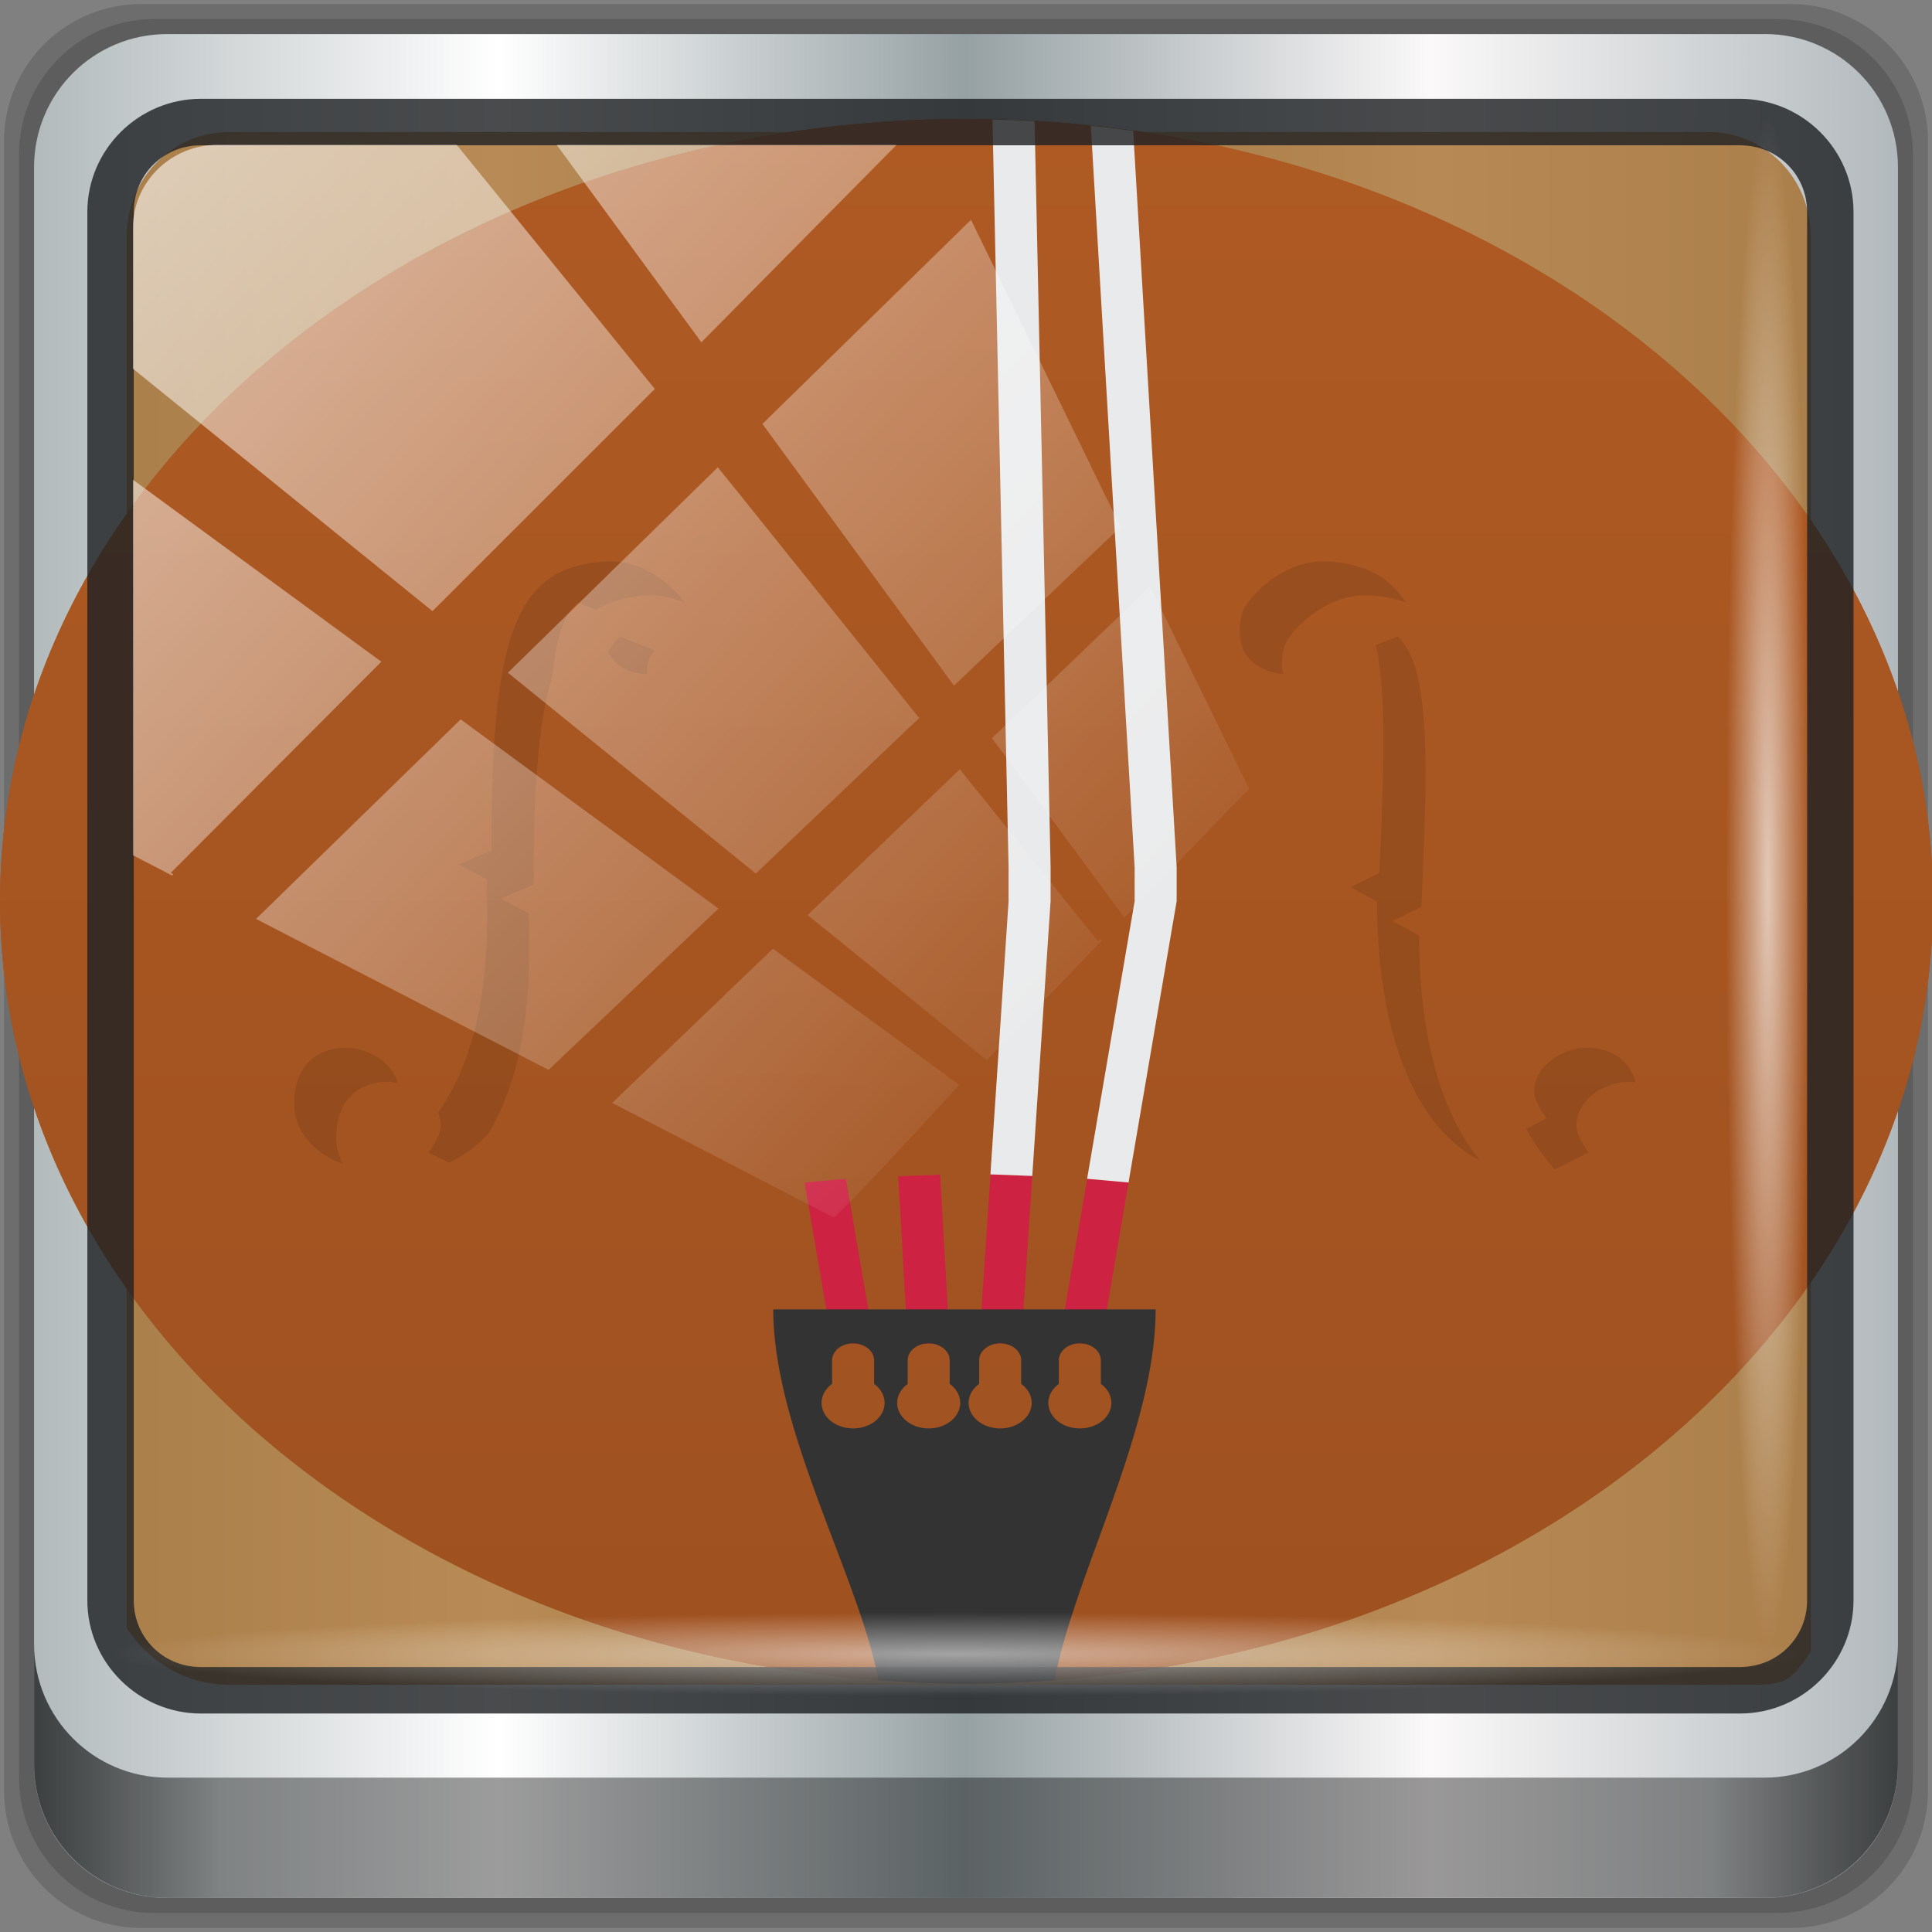 <?xml version="1.0" encoding="UTF-8" standalone="no"?>
<svg
   xmlns:dc="http://purl.org/dc/elements/1.1/"
   xmlns:cc="http://creativecommons.org/ns#"
   xmlns:rdf="http://www.w3.org/1999/02/22-rdf-syntax-ns#"
   xmlns:svg="http://www.w3.org/2000/svg"
   xmlns="http://www.w3.org/2000/svg"
   xmlns:xlink="http://www.w3.org/1999/xlink"
   xmlns:sodipodi="http://sodipodi.sourceforge.net/DTD/sodipodi-0.dtd"
   xmlns:inkscape="http://www.inkscape.org/namespaces/inkscape"
   viewBox="0 0 48 48"
   version="1.1"
   id="svg90"
   sodipodi:docname="ariamaestosa.svg"
   inkscape:version="0.92.2 5c3e80d, 2017-08-06">
  <rect x="0" y="0" width="48" height="48" fill="#808080" stroke="none"/>
  <sodipodi:namedview
     pagecolor="#ffffff"
     bordercolor="#666666"
     borderopacity="1"
     objecttolerance="10"
     gridtolerance="10"
     guidetolerance="10"
     inkscape:pageopacity="0"
     inkscape:pageshadow="2"
     inkscape:window-width="1280"
     inkscape:window-height="941"
     id="namedview92"
     showgrid="false"
     inkscape:zoom="4.9166667"
     inkscape:cx="-15.864407"
     inkscape:cy="22.372881"
     inkscape:window-x="0"
     inkscape:window-y="21"
     inkscape:window-maximized="1"
     inkscape:current-layer="svg90" />
  <defs
     id="defs26">
    <clipPath
       clipPathUnits="userSpaceOnUse"
       id="clipPath3383">
      <path
         d="m 20 1 -0.801 10 l 1.422 0 -0.621 13 -0.5 0 0 1 0.5 0 1.662 12 -1.262 0 c 0 4 2.6 9 2.6 12 l 4 0 c 0 -3 2.5 -8 2.5 -12 l -1.162 0 1.662 -12 0.5 0 0 -1 -0.5 0 -0.621 -13 1.422 0 -0.801 -10 -10 0 z m 1.621 10 1.605 0 -0.227 13 -2 0 0.621 -13 z m 2.605 0 1.547 0 0.227 13 -2 0 0.227 -13 z m 2.547 0 1.605 0 0.621 13 -2 0 -0.227 -13 z m -5.773 14 2 0 0.553 12 -0.891 0 -1.662 -12 z m 3 0 2 0 -0.645 12 -0.803 0 -0.553 -12 z m 3 0 2 0 -1.662 12 -0.982 0 0.645 -12 z m -5.199 14 1 0 0 0.191 a 0.75 0.75 0 0 1 0.25 0.559 0.75 0.75 0 0 1 -0.75 0.75 0.75 0.75 0 0 1 -0.75 -0.75 0.75 0.75 0 0 1 0.25 -0.559 l 0 -0.191 z m 1.799 0 1 0 0 0.189 a 0.75 0.75 0 0 1 0.25 0.561 0.75 0.75 0 0 1 -0.75 0.75 0.75 0.75 0 0 1 -0.75 -0.75 0.75 0.75 0 0 1 0.25 -0.557 l 0 -0.193 z m 1.701 0 1 0 0 0.191 a 0.75 0.75 0 0 1 0.25 0.559 0.75 0.75 0 0 1 -0.75 0.75 0.75 0.75 0 0 1 -0.75 -0.75 0.75 0.75 0 0 1 0.25 -0.559 l 0 -0.191 z m 1.898 0 1 0 0 0.189 a 0.75 0.75 0 0 1 0.25 0.561 0.75 0.75 0 0 1 -0.75 0.75 0.75 0.75 0 0 1 -0.75 -0.75 0.75 0.75 0 0 1 0.25 -0.557 l 0 -0.193"
         id="path2" />
    </clipPath>
    <clipPath
       clipPathUnits="userSpaceOnUse"
       id="clipPath4241">
      <g
         id="g13">
        <path
           d="M 24,1 C 36.703,1 47,11.297 47,24 47,36.703 36.703,47 24,47 11.297,47 1,36.703 1,24 1,11.297 11.297,1 24,1 Z"
           style="fill:url(#linearGradient4253);fill-opacity:1"
           id="path5" />
        <path
           d="M 24,1 C 36.703,1 47,11.297 47,24 47,36.703 36.703,47 24,47 11.297,47 1,36.703 1,24 1,11.297 11.297,1 24,1 Z"
           style="clip-path:url(#clipPath3383);fill:#000;fill-opacity:0.098"
           clip-path="url(#clipPath3383)"
           id="path7" />
        <path
           d="M 24,1 C 36.703,1 47,11.297 47,24 47,36.703 36.703,47 24,47 11.297,47 1,36.703 1,24 1,11.297 11.297,1 24,1 Z"
           style="fill:url(#linearGradient4253);fill-opacity:1"
           id="path9" />
        <path
           d="M 24,1 C 36.703,1 47,11.297 47,24 47,36.703 36.703,47 24,47 11.297,47 1,36.703 1,24 1,11.297 11.297,1 24,1 Z"
           style="fill:url(#linearGradient4253);fill-opacity:1"
           id="path11" />
      </g>
    </clipPath>
    <linearGradient
       id="linearGradient4253"
       gradientUnits="userSpaceOnUse"
       gradientTransform="matrix(0,-1,1,0,-1.5e-6,48)"
       x1="1"
       x2="47">
      <stop
         style="stop-color:#9e5120;stop-opacity:1"
         id="stop16" />
      <stop
         offset="1"
         style="stop-color:#af5a23;stop-opacity:1"
         id="stop18" />
    </linearGradient>
    <linearGradient
       id="linearGradient4379"
       gradientUnits="userSpaceOnUse"
       gradientTransform="rotate(-90,-22.475,28.169)"
       x1="1"
       x2="47">
      <stop
         style="stop-color:#c7722d;stop-opacity:1"
         id="stop21" />
      <stop
         offset="1"
         style="stop-color:#d27c36;stop-opacity:1"
         id="stop23" />
    </linearGradient>
    <linearGradient
       inkscape:collect="always"
       xlink:href="#linearGradient6139-0"
       id="linearGradient4071"
       gradientUnits="userSpaceOnUse"
       gradientTransform="matrix(0.551,0,0,0.551,-2.461,-1.909)"
       x1="6"
       y1="47"
       x2="90"
       y2="47" />
    <linearGradient
       id="linearGradient6139-0">
      <stop
         id="stop6141-2"
         offset="0"
         style="stop-color:#b2babc;stop-opacity:1" />
      <stop
         style="stop-color:#ffffff;stop-opacity:1;"
         offset="0.25"
         id="stop6151-0" />
      <stop
         style="stop-color:#96a1a4;stop-opacity:1"
         offset="0.5"
         id="stop6147-1" />
      <stop
         id="stop6149-4"
         offset="0.75"
         style="stop-color:#fbf9f9;stop-opacity:1;" />
      <stop
         id="stop6143-4"
         offset="1"
         style="stop-color:#b2b9bc;stop-opacity:1" />
    </linearGradient>
    <linearGradient
       gradientTransform="matrix(0.498,0,0,0.498,0.1,0.1)"
       inkscape:collect="always"
       xlink:href="#linearGradient3832-0-6-1-1"
       id="linearGradient4129"
       x1="1.5"
       y1="88.172"
       x2="94.5"
       y2="88.172"
       gradientUnits="userSpaceOnUse" />
    <linearGradient
       id="linearGradient3832-0-6-1-1">
      <stop
         style="stop-color:#000000;stop-opacity:1;"
         offset="0"
         id="stop3834-6-3-7-1" />
      <stop
         id="stop3872-2-4"
         offset="0.1"
         style="stop-color:#000000;stop-opacity:0.588;" />
      <stop
         style="stop-color:#000000;stop-opacity:0.588;"
         offset="0.9"
         id="stop3844-6-2-7-6" />
      <stop
         style="stop-color:#000000;stop-opacity:1;"
         offset="1"
         id="stop3836-5-0-2-9" />
    </linearGradient>
    <radialGradient
       inkscape:collect="always"
       xlink:href="#linearGradient3737"
       id="radialGradient7462"
       gradientUnits="userSpaceOnUse"
       gradientTransform="matrix(0.486,0,0,0.024,16.979,40.016)"
       cx="13.948"
       cy="44.893"
       fx="13.948"
       fy="44.893"
       r="43.199" />
    <linearGradient
       id="linearGradient3737">
      <stop
         offset="0"
         style="stop-color:#ffffff;stop-opacity:1"
         id="stop3739" />
      <stop
         offset="1"
         style="stop-color:#ffffff;stop-opacity:0"
         id="stop3741" />
    </linearGradient>
    <radialGradient
       inkscape:collect="always"
       xlink:href="#linearGradient3737"
       id="radialGradient7464"
       gradientUnits="userSpaceOnUse"
       gradientTransform="matrix(0.442,0,0,0.024,15.807,-44.996)"
       cx="13.948"
       cy="44.893"
       fx="13.948"
       fy="44.893"
       r="43.199" />
    <linearGradient
       inkscape:collect="always"
       xlink:href="#linearGradient3737"
       id="linearGradient4767"
       gradientUnits="userSpaceOnUse"
       x1="2.771"
       y1="-28.642"
       x2="50.528"
       y2="14.514" />
    <clipPath
       id="clipPath4156-4-1"
       clipPathUnits="userSpaceOnUse">
      <path
         inkscape:connector-curvature="0"
         id="path4158-0-8"
         d="m 27.046,-55.695 -14.214,13.321 h 0.061 l 15.653,21.771 10.231,-10.546 C 38.562,-32.302 27.468,-54.819 27.046,-55.695 Z M 9.647,-39.383 -5.241,-25.321 15.988,-7.806 26.372,-18.383 Z m 31.491,12.951 -9.741,9.714 8.945,12.458 7.781,-7.555 z m -49.84,4.379 -13.754,12.982 26.283,13.846 0.061,-0.062 -0.123,-0.062 L 13.599,-5.401 -8.702,-22.053 Z m 38.015,7.401 -9.803,9.775 11.579,9.559 7.628,-7.401 -8.669,-11.009 z m 20.187,5.674 -7.383,7.216 6.188,8.542 5.82,-6.137 z m -32.195,6.322 -9.557,9.498 13.662,7.185 7.934,-7.678 z m 23.312,2.374 -7.107,6.938 8.363,6.907 5.361,-5.674 -0.061,-0.092 -0.092,0.123 -6.464,-8.203 z m -8.73,8.542 -7.505,7.339 10.354,5.458 c 1.397,-1.321 5.675,-6.123 5.851,-6.322 z"
         style="opacity:0.6;fill:#ffffff;fill-opacity:1;stroke:none" />
    </clipPath>
    <linearGradient
       id="ButtonShadow-16"
       gradientTransform="scale(1.006,0.994)"
       x1="45.448"
       y1="92.54"
       x2="45.448"
       y2="7.017"
       gradientUnits="userSpaceOnUse">
      <stop
         style="stop-color:#000000;stop-opacity:1;"
         offset="0"
         id="stop3750-6" />
      <stop
         style="stop-color:#000000;stop-opacity:0.588;"
         offset="1"
         id="stop3752-4" />
    </linearGradient>
    <clipPath
       clipPathUnits="userSpaceOnUse"
       id="clipPath4355-7">
      <rect
         style="fill:#ffffff;fill-opacity:1;fill-rule:nonzero;stroke:none"
         id="rect4357-5"
         width="84"
         height="80"
         x="6"
         y="6"
         rx="6"
         ry="6" />
    </clipPath>
    <clipPath
       clipPathUnits="userSpaceOnUse"
       id="clipPath4355-9">
      <rect
         style="fill:#ffffff;fill-opacity:1;fill-rule:nonzero;stroke:none"
         id="rect4357-1"
         width="84"
         height="80"
         x="6"
         y="6"
         rx="6"
         ry="6" />
    </clipPath>
    <clipPath
       clipPathUnits="userSpaceOnUse"
       id="clipPath4355-1">
      <rect
         style="fill:#ffffff;fill-opacity:1;fill-rule:nonzero;stroke:none"
         id="rect4357-9"
         width="84"
         height="80"
         x="6"
         y="6"
         rx="6"
         ry="6" />
    </clipPath>
    <clipPath
       clipPathUnits="userSpaceOnUse"
       id="clipPath3943-52-0">
      <path
         id="path3945-4-1"
         d="m 69.781,20.844 -5,3.438 c 5.587,5.537 9,13.328 9,21.812 0,8.434 -3.377,16.096 -8.906,21.625 l 5,3.438 C 76.078,64.576 80,55.844 80,46.094 c 2e-6,-9.797 -3.963,-18.66 -10.219,-25.25 z M 40,24.062 28.906,36.219 H 21.5 c -0.823,0 -1.5,0.677 -1.5,1.5 v 1 14.844 1 c 0,0.823 0.684,1.61 1.5,1.5 h 7.406 L 40,68 V 66 26.062 Z m 20.594,3.281 -5,3.438 L 55.5,30.875 c 3.938,3.89 6.406,9.25 6.406,15.219 0,5.921 -2.43,11.148 -6.312,15.031 l 0.094,0.094 5.094,3.438 c 4.475,-4.908 7.25,-11.402 7.25,-18.562 0,-7.231 -2.879,-13.831 -7.438,-18.75 z m -9.25,6.5 -5.219,3.625 c 2.222,2.218 3.719,5.24 3.719,8.625 0,3.337 -1.459,6.228 -3.625,8.438 l 5.219,3.625 c 2.822,-3.237 4.531,-7.434 4.531,-12.062 0,-4.673 -1.754,-9.001 -4.625,-12.25 z"
         style="color:#000000;display:inline;overflow:visible;visibility:visible;opacity:0.8;fill:#ff00ff;fill-opacity:1;fill-rule:nonzero;stroke:none;stroke-width:1;marker:none;enable-background:accumulate"
         inkscape:connector-curvature="0" />
    </clipPath>
    <clipPath
       clipPathUnits="userSpaceOnUse"
       id="clipPath4241-3">
      <g
         id="g13-6">
        <path
           inkscape:connector-curvature="0"
           d="M 24,1 C 36.703,1 47,11.297 47,24 47,36.703 36.703,47 24,47 11.297,47 1,36.703 1,24 1,11.297 11.297,1 24,1 Z"
           style="fill:url(#linearGradient4253);fill-opacity:1"
           id="path5-7" />
        <path
           inkscape:connector-curvature="0"
           d="M 24,1 C 36.703,1 47,11.297 47,24 47,36.703 36.703,47 24,47 11.297,47 1,36.703 1,24 1,11.297 11.297,1 24,1 Z"
           style="fill:#000000;fill-opacity:0.098"
           clip-path="url(#clipPath3383)"
           id="path7-5" />
        <path
           inkscape:connector-curvature="0"
           d="M 24,1 C 36.703,1 47,11.297 47,24 47,36.703 36.703,47 24,47 11.297,47 1,36.703 1,24 1,11.297 11.297,1 24,1 Z"
           style="fill:url(#linearGradient4253);fill-opacity:1"
           id="path9-3" />
        <path
           inkscape:connector-curvature="0"
           d="M 24,1 C 36.703,1 47,11.297 47,24 47,36.703 36.703,47 24,47 11.297,47 1,36.703 1,24 1,11.297 11.297,1 24,1 Z"
           style="fill:url(#linearGradient4253);fill-opacity:1"
           id="path11-5" />
      </g>
    </clipPath>
  </defs>
  <path
     style="display:inline;opacity:0.15;fill:#000000;fill-opacity:1;fill-rule:nonzero;stroke:none;stroke-width:0.498"
     d="M 44.486,0.1 H 3.514 c -1.892,0 -3.414,1.523 -3.414,3.414 v 40.971 C 0.1,46.377 1.623,47.9 3.514,47.9 H 44.486 C 46.377,47.9 47.9,46.377 47.9,44.486 V 3.514 c 0,-1.892 -1.523,-3.414 -3.414,-3.414 z"
     id="path3288"
     inkscape:connector-curvature="0" />
  <path
     inkscape:connector-curvature="0"
     id="path4085"
     d="M 44.166,0.473 H 3.834 c -1.862,0 -3.361,1.499 -3.361,3.361 V 44.166 c 0,1.862 1.499,3.361 3.361,3.361 H 44.166 c 1.862,0 3.361,-1.499 3.361,-3.361 V 3.834 c 0,-1.862 -1.499,-3.361 -3.361,-3.361 z"
     style="display:inline;opacity:0.15;fill:#000000;fill-opacity:1;fill-rule:nonzero;stroke:none;stroke-width:0.498" />
  <path
     style="display:inline;fill:url(#linearGradient4071);fill-opacity:1;fill-rule:nonzero;stroke:none;stroke-width:0.498"
     d="M 43.846,0.847 H 4.154 c -1.832,0 -3.308,1.475 -3.308,3.308 V 43.846 c 0,1.832 1.475,3.308 3.308,3.308 H 43.846 c 1.832,0 3.308,-1.475 3.308,-3.308 V 4.154 c 0,-1.832 -1.475,-3.308 -3.308,-3.308 z"
     id="rect4251-1"
     inkscape:connector-curvature="0" />
  <path
     style="display:inline;opacity:0.98;fill:#a56d2a;fill-opacity:0.807;fill-rule:nonzero;stroke:none;stroke-width:0.516"
     d="m 5.697,3.28 c -1.422,0 -2.551,1.153 -2.551,2.606 v 10.797 3.648 20.111 c 0.546,0.849 1.478,1.417 2.551,1.417 H 7.738 40.396 43.219 c 1.073,0 1.224,0.018 1.77,-0.831 V 20.33 16.682 5.886 c 0,-1.452 -1.129,-2.606 -2.551,-2.606 z"
     id="path3400-6"
     inkscape:connector-curvature="0"
     sodipodi:nodetypes="sscccsccscccsss" />
  <g
     transform="matrix(1.044,0,0,0.845,51.83,37.859)"
     id="g1055">
    <path
       inkscape:connector-curvature="0"
       id="path38"
       style="opacity:0.1;fill:#000000;fill-opacity:1"
       d="m -26.644,-41.305 c -1.376,0 -2.72,0.128 -4.03,0.359 l -0.771,9.641 h 1.422 l -0.621,13 h -0.5 v 1 h 0.5 l 1.662,12 h -1.262 c 0,3.198 1.644,7.02 2.311,9.963 0.427,0.024 0.856,0.037 1.289,0.037 1.128,0 2.236,-0.085 3.32,-0.242 0.668,-2.914 2.18,-6.635 2.18,-9.758 h -1.162 l 1.662,-12 h 0.5 v -1 h -0.5 l -0.621,-13 h 1.422 l -0.736,-9.186 c -1.933,-0.527 -3.965,-0.814 -6.06,-0.814 z m -2.379,10 h 1.605 l -0.229,13 h -2 l 0.623,-13 z m 2.605,0 h 1.547 l 0.227,13 h -2 l 0.227,-13 z m 2.547,0 h 1.605 l 0.619,13 h -2 l -0.225,-13 z m -5.773,14 h 2 l 0.553,12 h -0.891 z m 3,0 h 2 l -0.645,12 h -0.803 l -0.553,-12 z m 2.998,0 h 2 l -1.66,12 h -0.984 l 0.645,-12 z m -5.197,14 h 1 v 0.191 c 0.159,0.142 0.25,0.345 0.25,0.559 0,0.414 -0.336,0.75 -0.75,0.75 -0.414,0 -0.75,-0.336 -0.75,-0.75 0,-0.213 0.091,-0.416 0.25,-0.559 z m 1.799,0 h 1 v 0.189 c 0.159,0.143 0.25,0.347 0.25,0.561 0,0.414 -0.336,0.75 -0.75,0.75 -0.414,0 -0.75,-0.336 -0.75,-0.75 0,-0.213 0.092,-0.415 0.25,-0.557 z m 1.701,0 h 1 v 0.191 c 0.159,0.142 0.25,0.345 0.25,0.559 0,0.414 -0.336,0.75 -0.75,0.75 -0.414,0 -0.75,-0.336 -0.75,-0.75 0,-0.213 0.091,-0.416 0.25,-0.559 z m 1.896,0 h 1 v 0.189 c 0.159,0.143 0.25,0.347 0.25,0.561 0,0.414 -0.336,0.75 -0.75,0.75 -0.414,0 -0.75,-0.336 -0.75,-0.75 0,-0.213 0.092,-0.415 0.25,-0.557 z" />
    <g
       id="g88"
       transform="translate(-50.644,-42.305)">
      <rect
         id="rect44"
         style="fill:#b3b3b3;fill-opacity:1;stroke:none"
         width="8"
         height="1"
         x="20"
         y="37" />
      <path
         inkscape:connector-curvature="0"
         id="path46"
         style="fill:#333333;fill-opacity:1"
         d="M 24,1 C 22.237,1 20.523,1.204 18.873,1.58 L 18.199,10 H 29.801 L 29.127,1.58 C 27.478,1.204 25.763,1 24,1" />
      <g
         id="g84">
        <g
           id="g78">
          <path
             inkscape:connector-curvature="0"
             id="path48"
             style="fill:#473527;fill-opacity:1;fill-rule:evenodd;stroke:none"
             d="m 10.49,29.584 c 0.006,0.325 -0.294,0.797 -0.294,0.797 L 11,30.885 C 12.505,28.859 12.648,26 12.58,23.349 l -0.66,-0.43 0.78,-0.417 c -0.031,-6.635 0.672,-8.311 2.667,-8.496 1.125,-0.104 1.968,1.127 2.061,1.468 0.102,0.375 0.082,0.691 0.018,1.015 -0.078,0.399 -0.505,0.821 -1.013,0.829 -1.027,0.017 -1.257,-1.203 -0.854,-1.699 0.008,0 -0.829,-0.405 -0.829,-0.405 -0.807,0.826 -0.725,3.785 -0.575,7.947 l 0.682,0.419 -0.627,0.426 c -0.004,4.907 -1.447,7.961 -3.698,7.994 -1.66,0.025 -2.495,-0.934 -2.53,-1.966 -0.03,-0.878 0.305,-1.711 1.231,-1.727 0.52,-0.009 1.243,0.466 1.257,1.278 z" />
          <path
             inkscape:connector-curvature="0"
             id="path50"
             style="fill:#473527;fill-opacity:1;fill-rule:evenodd;stroke:none"
             d="m 37.509,29.584 c -0.006,0.325 0.294,0.797 0.294,0.797 l -0.804,0.504 C 35.494,28.859 35.351,26 35.419,23.349 l 0.66,-0.43 -0.78,-0.417 c 0.031,-6.635 -0.672,-8.311 -2.667,-8.496 -1.125,-0.104 -1.968,1.127 -2.061,1.468 -0.102,0.375 -0.082,0.691 -0.018,1.015 0.078,0.399 0.505,0.821 1.013,0.829 1.027,0.017 1.257,-1.203 0.854,-1.699 -0.008,0 0.829,-0.405 0.829,-0.405 0.807,0.826 0.725,3.785 0.575,7.947 l -0.682,0.419 0.627,0.426 c 0.004,4.907 1.447,7.961 3.698,7.994 1.66,0.025 2.495,-0.934 2.53,-1.966 0.03,-0.878 -0.305,-1.711 -1.231,-1.727 -0.52,-0.009 -1.243,0.466 -1.257,1.278 z" />
          <g
             id="g72">
            <g
               id="g70">
              <rect
                 id="rect52"
                 style="fill:#e0d57b;fill-opacity:1;stroke:none"
                 width="11"
                 height="1"
                 x="18.5"
                 y="23" />
              <g
                 id="g68">
                <g
                   id="g58"
                   clip-path="url(#clipPath4241-3)">
                  <path
                     inkscape:connector-curvature="0"
                     id="path54"
                     style="fill:#e9eaeb;fill-opacity:1;stroke:none"
                     d="m 21.04,1.197 c -0.338,0.043 -0.674,0.092 -1.01,0.15 l -1.035,21.652 v 1 l 1.145,8.27 0.986,-0.109 -1.131,-8.158 v -1 L 21.038,1.197 Z" />
                  <path
                     inkscape:connector-curvature="0"
                     id="path56"
                     style="fill:#e9eaeb;fill-opacity:1;stroke:none"
                     d="m 23.383,1.016 c -0.335,0.009 -0.669,0.024 -1,0.047 L 22,23.001 v 1 l 0.373,8.08 0.998,-0.045 L 23,23.996 v -1 L 23.383,1.017 Z" />
                </g>
                <path
                   inkscape:connector-curvature="0"
                   id="path60"
                   style="fill:#cd2242;fill-opacity:1"
                   d="m 21.13,32.16 -0.986,0.109 0.656,4.73 h 1 l -0.67,-4.84 z" />
                <path
                   inkscape:connector-curvature="0"
                   id="path62"
                   style="fill:#cd2242;fill-opacity:1"
                   d="m 23.372,32.04 -0.998,0.045 0.227,4.918 h 1 z" />
                <path
                   inkscape:connector-curvature="0"
                   id="path64"
                   style="fill:#cd2242;fill-opacity:1"
                   d="m 24.569,32.03 -0.268,4.967 h 1 l 0.264,-4.92 z" />
                <path
                   inkscape:connector-curvature="0"
                   id="path66"
                   style="fill:#cd2242;fill-opacity:1"
                   d="M 26.87,32.16 26.2,37 h 1 l 0.656,-4.73 -0.986,-0.109 z" />
              </g>
            </g>
          </g>
          <path
             inkscape:connector-curvature="0"
             id="path74"
             style="fill:#000000;fill-opacity:0.098"
             d="m 32.633,14.01 c -1.125,-0.104 -1.968,1.128 -2.061,1.469 -0.102,0.375 -0.083,0.69 -0.02,1.014 0.076,0.389 0.489,0.795 0.98,0.822 -0.037,-0.264 -0.045,-0.529 0.039,-0.836 0.093,-0.341 0.936,-1.573 2.061,-1.469 0.307,0.028 0.58,0.097 0.828,0.209 -0.422,-0.803 -1.016,-1.134 -1.828,-1.209 z m 1.617,2.209 c 0,0 -0.268,0.131 -0.51,0.248 0.257,1.409 0.191,3.742 0.084,6.699 l -0.682,0.418 0.627,0.426 c 0.003,3.931 0.933,6.667 2.459,7.619 -0.921,-1.352 -1.456,-3.641 -1.459,-6.619 l -0.627,-0.426 0.682,-0.418 c 0.15,-4.161 0.233,-7.121 -0.574,-7.947 z m 4.516,12.09 c -0.52,-0.009 -1.241,0.465 -1.256,1.277 -0.006,0.325 0.293,0.797 0.293,0.797 l -0.486,0.305 c 0.191,0.421 0.408,0.828 0.684,1.199 l 0.803,-0.504 c 0,0 -0.299,-0.472 -0.293,-0.797 0.015,-0.812 0.736,-1.286 1.256,-1.277 0.059,0 0.108,0.014 0.162,0.021 -0.138,-0.572 -0.494,-1.01 -1.162,-1.021 z" />
          <path
             inkscape:connector-curvature="0"
             id="path76"
             style="fill:#000000;fill-opacity:0.098"
             d="m 15.367,14.01 c -1.995,0.184 -2.699,1.861 -2.668,8.496 l -0.779,0.416 0.66,0.432 c 0.061,2.371 -0.055,4.904 -1.156,6.863 0.037,0.115 0.064,0.237 0.066,0.371 0.006,0.325 -0.295,0.797 -0.295,0.797 l 0.484,0.303 c 0.341,-0.193 0.651,-0.477 0.932,-0.838 0.923,-1.903 1.026,-4.269 0.969,-6.496 l -0.66,-0.432 0.779,-0.416 c -0.014,-2.928 0.127,-4.85 0.447,-6.145 0.085,-1.043 0.262,-1.793 0.604,-2.143 0,0 0.214,0.107 0.43,0.211 0.331,-0.248 0.724,-0.377 1.188,-0.42 0.343,-0.032 0.654,0.069 0.932,0.223 -0.268,-0.477 -0.985,-1.31 -1.932,-1.223 z m 0.383,2.209 c -0.108,0.111 -0.197,0.267 -0.275,0.453 0.134,0.353 0.437,0.641 0.926,0.646 -0.019,-0.264 0.038,-0.523 0.178,-0.695 0.008,0 -0.828,-0.404 -0.828,-0.404 z m -6.518,12.09 c -0.926,0.016 -1.26,0.849 -1.23,1.727 0.023,0.689 0.412,1.338 1.156,1.691 -0.094,-0.22 -0.148,-0.453 -0.156,-0.691 -0.03,-0.878 0.304,-1.711 1.23,-1.727 0.072,0 0.151,0.028 0.229,0.045 C 10.327,28.687 9.7,28.301 9.232,28.309 Z" />
        </g>
        <path
           inkscape:connector-curvature="0"
           id="path80"
           style="fill:#e9eaeb;fill-opacity:1"
           d="M 24.617,1.016 25,23 v 1 l -0.432,8.03 0.996,0.047 0.436,-8.08 v -1 L 25.619,1.063 c -0.332,-0.023 -0.666,-0.038 -1,-0.047" />
        <path
           inkscape:connector-curvature="0"
           id="path82"
           style="fill:#e9eaeb;fill-opacity:1"
           d="M 26.957,1.197 28,23 v 1 l -1.131,8.16 0.986,0.109 L 29,23.998 v -1 L 27.965,1.348 C 27.631,1.29 27.296,1.241 26.955,1.198" />
      </g>
      <path
         inkscape:connector-curvature="0"
         id="path86"
         style="fill:#333333;fill-opacity:1"
         d="m 19.4,36 c 0,3.545 2.039,7.873 2.504,10.9 0.691,0.062 1.389,0.1 2.096,0.1 0.708,0 1.406,-0.037 2.098,-0.1 C 26.543,43.87 28.5,39.546 28.5,36 Z m 1.9,1 c 0.277,0 0.5,0.223 0.5,0.5 v 0.691 A 0.75,0.75 0 0 1 22.05,38.75 0.75,0.75 0 0 1 21.3,39.5 0.75,0.75 0 0 1 20.55,38.75 0.75,0.75 0 0 1 20.8,38.191 V 37.5 c 0,-0.277 0.223,-0.5 0.5,-0.5 z m 1.799,0 c 0.277,0 0.5,0.223 0.5,0.5 v 0.689 a 0.75,0.75 0 0 1 0.25,0.561 0.75,0.75 0 0 1 -0.75,0.75 0.75,0.75 0 0 1 -0.75,-0.75 0.75,0.75 0 0 1 0.25,-0.557 V 37.5 c 0,-0.277 0.223,-0.5 0.5,-0.5 z m 1.701,0 c 0.277,0 0.5,0.223 0.5,0.5 v 0.691 A 0.75,0.75 0 0 1 25.55,38.75 0.75,0.75 0 0 1 24.8,39.5 0.75,0.75 0 0 1 24.05,38.75 0.75,0.75 0 0 1 24.3,38.191 V 37.5 c 0,-0.277 0.223,-0.5 0.5,-0.5 z m 1.896,0 c 0.277,0 0.5,0.223 0.5,0.5 v 0.689 a 0.75,0.75 0 0 1 0.25,0.561 0.75,0.75 0 0 1 -0.75,0.75 0.75,0.75 0 0 1 -0.75,-0.75 0.75,0.75 0 0 1 0.25,-0.557 V 37.5 c 0,-0.277 0.223,-0.5 0.5,-0.5 z" />
    </g>
  </g>
  <path
     inkscape:connector-curvature="0"
     id="path4989"
     d="m 4.992,2.455 c -1.552,0 -2.822,1.264 -2.822,2.811 V 39.761 c 0,1.547 1.27,2.811 2.822,2.811 H 43.228 c 1.552,0 2.822,-1.264 2.822,-2.811 V 5.266 c 0,-1.547 -1.27,-2.811 -2.822,-2.811 z m 0,1.155 H 43.228 c 0.94,0 1.669,0.737 1.669,1.656 V 39.761 c 0,0.919 -0.729,1.656 -1.669,1.656 H 4.992 c -0.94,0 -1.669,-0.737 -1.669,-1.656 V 5.266 c 0,-0.919 0.729,-1.656 1.669,-1.656 z"
     style="color:#000000;font-style:normal;font-variant:normal;font-weight:normal;font-stretch:normal;font-size:medium;line-height:normal;font-family:Sans;-inkscape-font-specification:Sans;text-indent:0;text-align:start;text-decoration:none;text-decoration-line:none;letter-spacing:normal;word-spacing:normal;text-transform:none;writing-mode:lr-tb;direction:ltr;baseline-shift:baseline;text-anchor:start;display:inline;overflow:visible;visibility:visible;fill:#1f2224;fill-opacity:0.809;stroke:none;stroke-width:1.183;marker:none;enable-background:accumulate" />
  <path
     inkscape:connector-curvature="0"
     style="display:inline;opacity:0.658;fill:url(#linearGradient4129);fill-opacity:1;fill-rule:nonzero;stroke:none;stroke-width:0.498"
     d="m 0.847,40.851 v 2.987 c 0,1.832 1.482,3.314 3.314,3.314 H 43.839 c 1.832,0 3.314,-1.482 3.314,-3.314 v -2.987 c 0,1.832 -1.482,3.314 -3.314,3.314 H 4.161 c -1.832,0 -3.314,-1.482 -3.314,-3.314 z"
     id="path4118" />
  <rect
     style="opacity:0.55;fill:url(#radialGradient7462);fill-opacity:1;stroke:none;stroke-width:0.498"
     id="rect4131"
     width="41.949"
     height="2.116"
     x="2.776"
     y="40.058"
     rx="0"
     ry="2.116" />
  <rect
     ry="2.116"
     rx="0"
     y="-44.955"
     x="2.868"
     height="2.116"
     width="38.215"
     id="rect4141"
     style="opacity:0.669;fill:url(#radialGradient7464);fill-opacity:1;stroke:none;stroke-width:0.498"
     transform="rotate(90)" />
  <rect
     transform="matrix(0.532,0,0,0.522,2.239,19.259)"
     style="opacity:0.593;fill:url(#linearGradient4767);fill-opacity:1;stroke:none"
     id="rect4146"
     width="75.966"
     height="69.024"
     x="2"
     y="-30"
     rx="3.957"
     ry="3.957"
     clip-path="url(#clipPath4156-4-1)" />
</svg>
